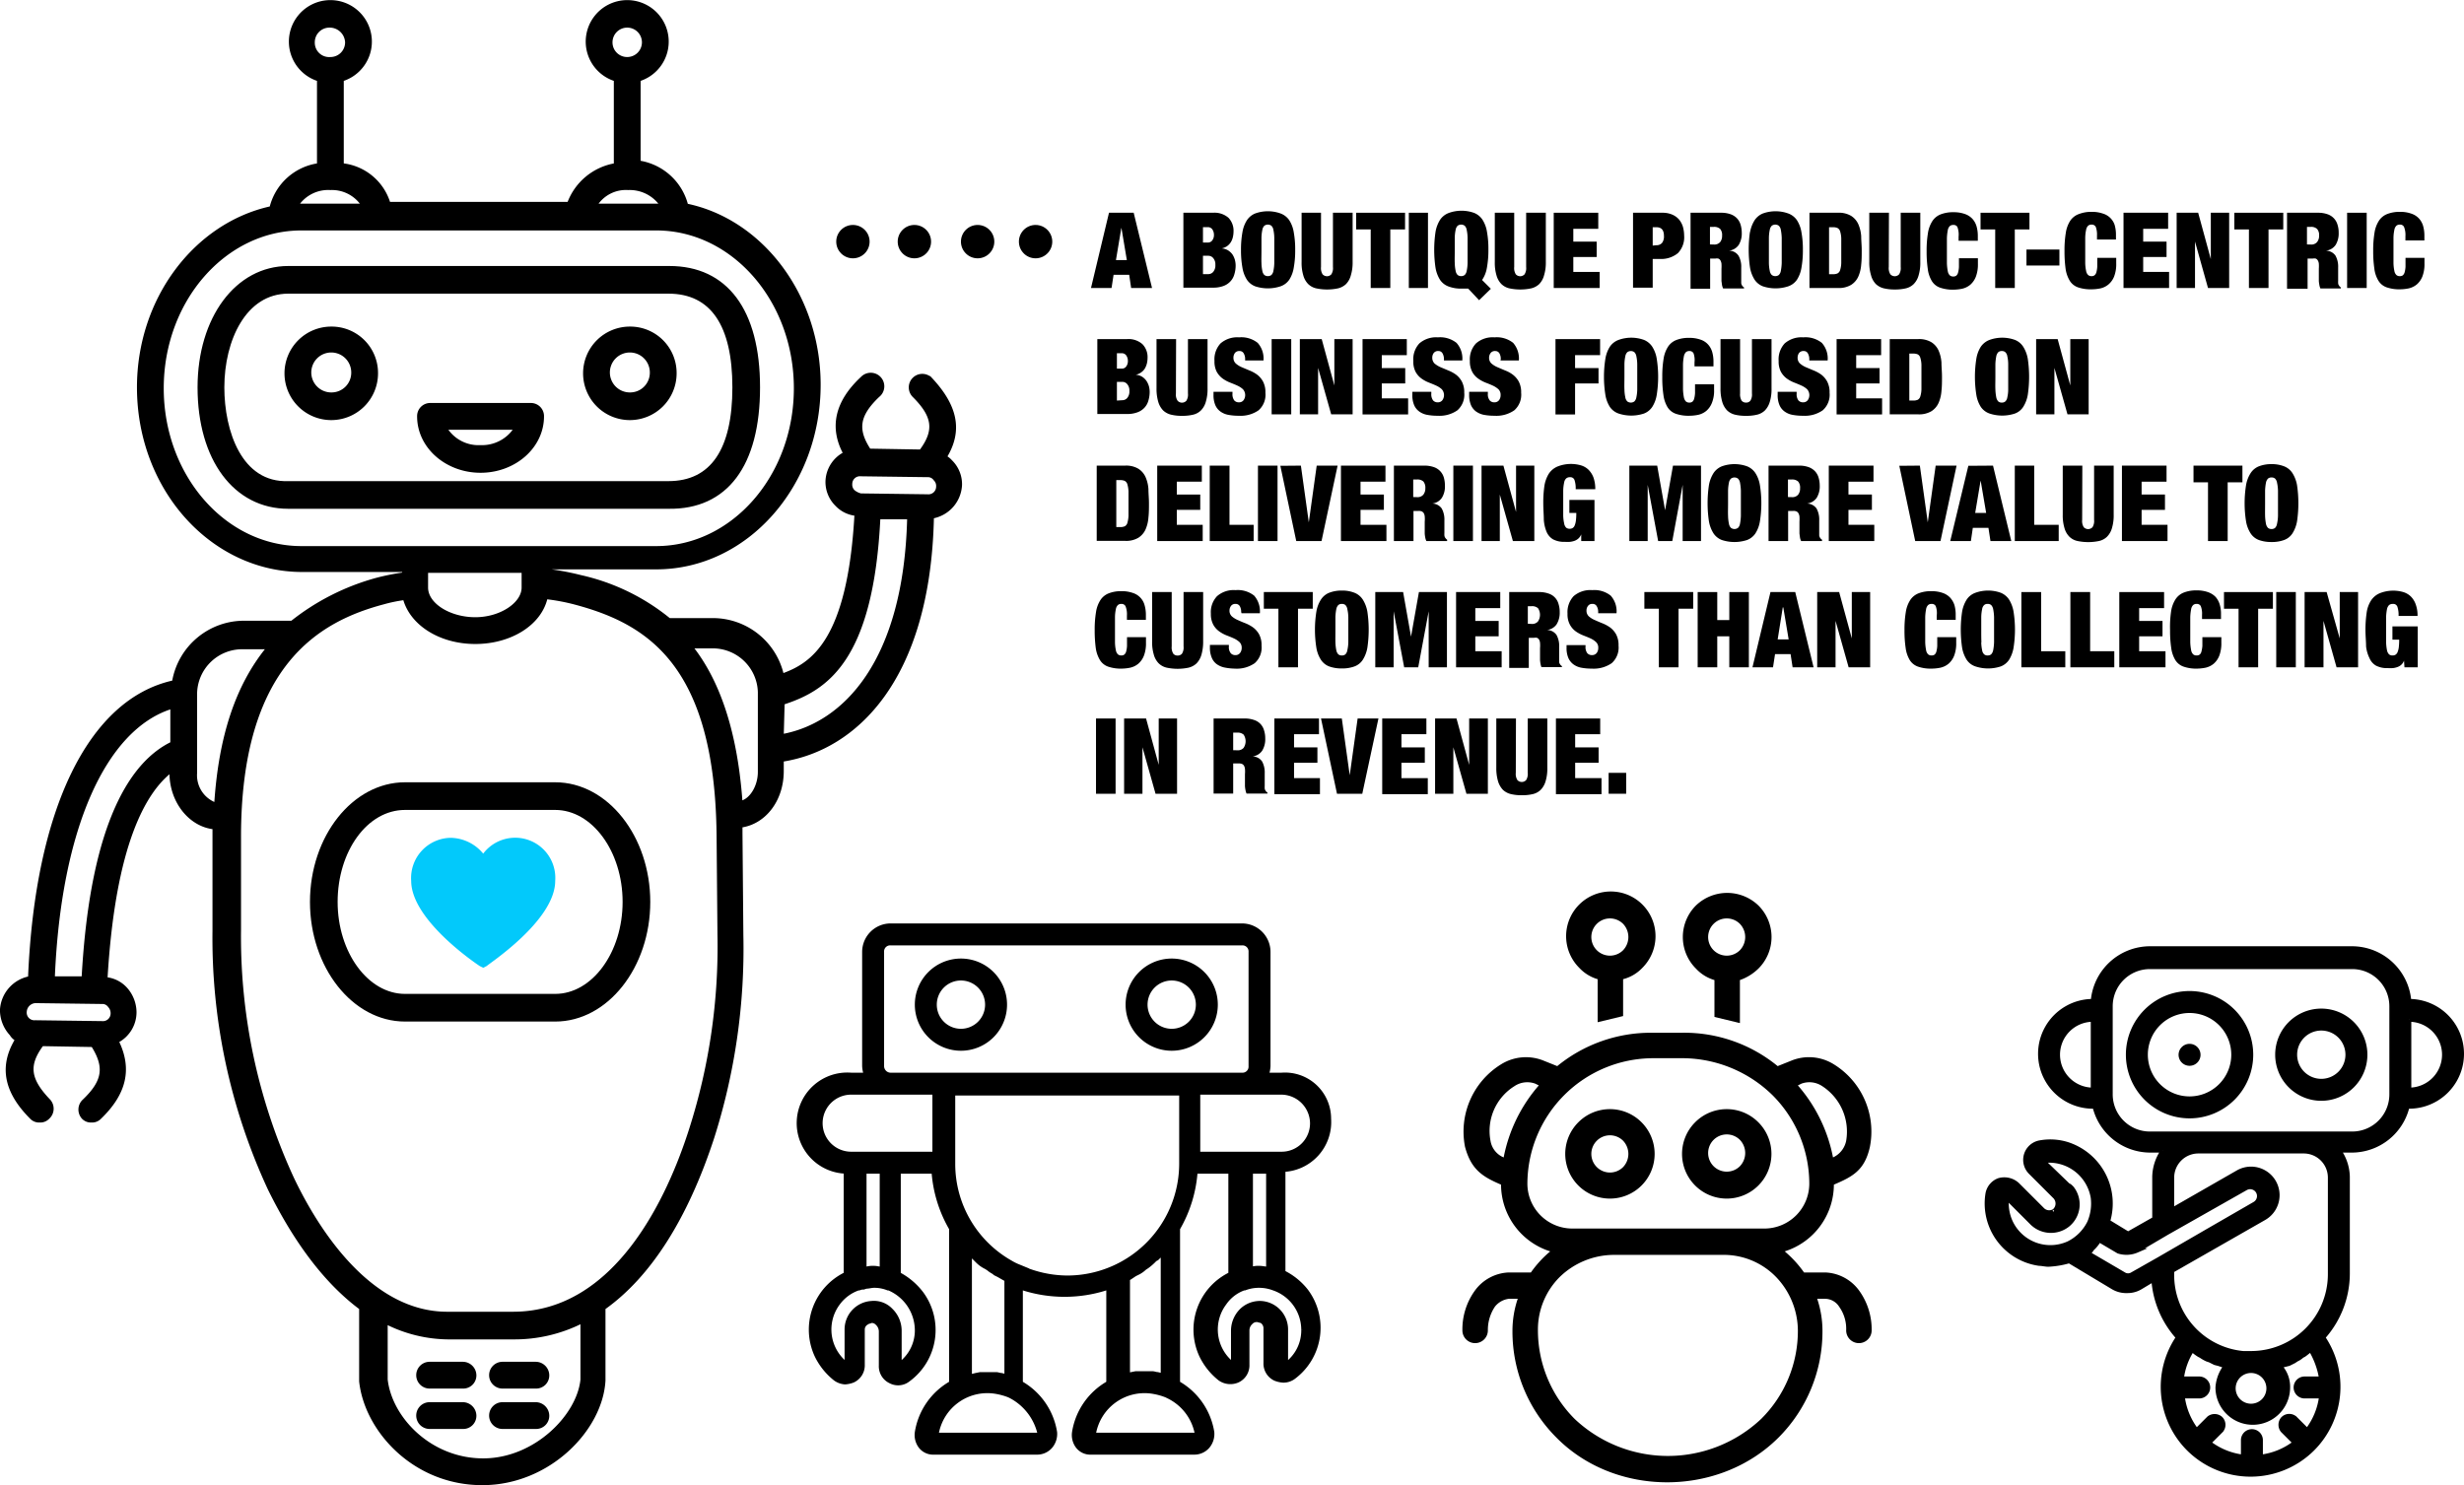 <svg id="ba6d07a0-c73e-40b9-8655-12472f424b30" data-name="Family" xmlns="http://www.w3.org/2000/svg" viewBox="0 0 280.57 169.15"><title>robot-home-page</title><g id="ea4db0cc-bda2-4c53-8ed6-693f9dd98464" data-name="Child"><g id="b2852efc-a44b-4f19-b7b2-4b571e269991" data-name="Bot 33"><path d="M258.9,123.5a7,7,0,1,0-7,7A7,7,0,0,0,258.9,123.5Zm-7,5a5,5,0,1,1,5-5A5,5,0,0,1,251.9,128.5Z" transform="translate(-2.58 -3.38)" style="stroke:#000;stroke-miterlimit:10;stroke-width:0.5px"/><path d="M266.9,128.5a5,5,0,1,0-5-5A5,5,0,0,0,266.9,128.5Zm0-8a3,3,0,1,1-3,3A3,3,0,0,1,266.9,120.5Z" transform="translate(-2.58 -3.38)" style="stroke:#000;stroke-miterlimit:10;stroke-width:0.5px"/><path d="M251.2,122.8a1,1,0,1,0,1.4,0A1,1,0,0,0,251.2,122.8Z" transform="translate(-2.58 -3.38)" style="stroke:#000;stroke-miterlimit:10;stroke-width:0.5px"/><path d="M236.5,141.3a1.09,1.09,0,0,1-1.4-.2l-2.8-2.8a2.21,2.21,0,0,0-2.1-.5,2,2,0,0,0-1.3,1.6,6.92,6.92,0,0,0,5.9,7.9c.3,0,.7.1,1,.1a10,10,0,0,0,2.4-.4l5,3a2.93,2.93,0,0,0,1.6.4,2.82,2.82,0,0,0,1.5-.4l1.5-.9a10.91,10.91,0,0,0,2.8,6.6,10,10,0,0,0,1.2,12.7h0a10,10,0,0,0,14.1,0h0a10,10,0,0,0,1.2-12.7,10.91,10.91,0,0,0,2.8-7.3v-11a5.39,5.39,0,0,0-1-3h1.5a6.52,6.52,0,0,0,6.3-5h.2a6,6,0,0,0,0-12h0a6.53,6.53,0,0,0-6.5-6h-23a6.53,6.53,0,0,0-6.5,6h0a6,6,0,0,0,0,12h.2a6.52,6.52,0,0,0,6.3,5h1.5a5.39,5.39,0,0,0-1,3v4.8l-3,1.7-2.3-1.4a7.09,7.09,0,0,0-4.6-8.8,6.54,6.54,0,0,0-3.1-.2,2,2,0,0,0-1.1,3.4l2.8,2.8a1.12,1.12,0,0,1-.1,1.6C236.6,141.2,236.6,141.3,236.5,141.3Zm26.3,17.5.4-.1.6-.3.3-.2a2.09,2.09,0,0,0,.6-.4l.2-.1c.3-.2.5-.4.8-.6a9.33,9.33,0,0,1,1.2,3.3H265a1,1,0,0,0,0,2h1.9a7.92,7.92,0,0,1-1.6,3.9l-1.4-1.4a1,1,0,0,0-1.4.1,1.05,1.05,0,0,0,0,1.3l1.4,1.4a7.92,7.92,0,0,1-3.9,1.6v-1.9a1,1,0,1,0-2,0v1.9a7.92,7.92,0,0,1-3.9-1.6l1.4-1.4a1,1,0,0,0-.1-1.4,1.05,1.05,0,0,0-1.3,0l-1.4,1.4a7.92,7.92,0,0,1-1.6-3.9H253a1,1,0,0,0,0-2h-2a7.74,7.74,0,0,1,1.2-3.3,5.55,5.55,0,0,0,.8.6l.2.1a4.35,4.35,0,0,0,.7.4l.3.1.6.3.4.1.6.2.2.1a4.44,4.44,0,0,0-.9,2.4,4,4,0,1,0,8,0,3.41,3.41,0,0,0-.9-2.4l.2-.1Zm-1.9,2.7a2,2,0,1,1-2-2A2,2,0,0,1,260.9,161.5Zm20-38a4,4,0,0,1-4,4v-8A4,4,0,0,1,280.9,123.5Zm-44,0a4,4,0,0,1,4-4v8A4,4,0,0,1,236.9,123.5Zm6,4.5V118a4.48,4.48,0,0,1,4.5-4.5h23a4.48,4.48,0,0,1,4.5,4.5v10a4.48,4.48,0,0,1-4.5,4.5h-23A4.48,4.48,0,0,1,242.9,128Zm7,9.5a3,3,0,0,1,3-3h12a3,3,0,0,1,3,3v11a9,9,0,0,1-9,9H258a8.94,8.94,0,0,1-8.1-9v-.4l10.5-6a3,3,0,0,0-3-5.2l-7.5,4.3Zm-4,8.3,3.4-2h0l9-5.1a1,1,0,0,1,1,1.8l-5.2,3-5.7,3.3h0l-3,1.7a.91.91,0,0,1-1,0l-4.1-2.4a1.21,1.21,0,0,0,.5-.5,3.92,3.92,0,0,0,.8-1h0l2.2,1.3A3,3,0,0,0,245.9,145.8Zm-7.8-7.4-2.9-2.8a5.05,5.05,0,0,1,5.7,4.2,5.48,5.48,0,0,1-.4,2.8h0a5.23,5.23,0,0,1-2.4,2.4,5,5,0,0,1-6.6-2.5,5.11,5.11,0,0,1-.4-2.7l2.8,2.8a3.07,3.07,0,0,0,4.1.3,3,3,0,0,0,.5-4.2c-.2-.2-.3-.3-.4-.3Z" transform="translate(-2.58 -3.38)" style="stroke:#000;stroke-miterlimit:10;stroke-width:0.5px"/></g></g><g id="a029d19b-19d3-4e8b-a7be-d4c4cd161765" data-name="Child"><g id="ea3b62ed-fd70-42e2-a5af-dc7607e22488" data-name="Bot 33"><path d="M117,117.8a5,5,0,1,0-5,5A5,5,0,0,0,117,117.8Zm-8,0a3,3,0,1,1,3,3A3,3,0,0,1,109,117.8Z" transform="translate(-2.58 -3.38)" style="stroke:#000;stroke-miterlimit:10;stroke-width:0.5px"/><path d="M136,122.8a5,5,0,1,0-5-5A5,5,0,0,0,136,122.8Zm0-8a3,3,0,1,1-3,3A3,3,0,0,1,136,114.8Z" transform="translate(-2.58 -3.38)" style="stroke:#000;stroke-miterlimit:10;stroke-width:0.5px"/><path d="M148.5,125.8h-1.7a3.55,3.55,0,0,0,.2-1v-13a3,3,0,0,0-3-3H104a3,3,0,0,0-3,3v13a3.55,3.55,0,0,0,.2,1H99.5a5.51,5.51,0,1,0-.6,11v11.7a7,7,0,0,0-3.3,9.3,7.55,7.55,0,0,0,2.1,2.6,2.1,2.1,0,0,0,1.1.4,2.92,2.92,0,0,0,.9-.2,1.89,1.89,0,0,0,1.1-1.8v-4a.89.89,0,0,1,.5-.8c.1-.1.3-.1.5-.2a.91.91,0,0,1,.7.3,1.27,1.27,0,0,1,.4.9v3.9a1.89,1.89,0,0,0,1.1,1.8,1.84,1.84,0,0,0,2-.2,7,7,0,0,0,1.5-9.8,7.84,7.84,0,0,0-2.6-2.2V136.8h4a15,15,0,0,0,2,6.5v17.6a7.85,7.85,0,0,0-3.9,5.6,2.15,2.15,0,0,0,.4,1.6,1.8,1.8,0,0,0,1.5.7h11.8a2,2,0,0,0,1.5-.7,2.2,2.2,0,0,0,.5-1.6,7.85,7.85,0,0,0-3.9-5.6V150a15.56,15.56,0,0,0,10,0v10.9a7.85,7.85,0,0,0-3.9,5.6,2.15,2.15,0,0,0,.4,1.6,1.8,1.8,0,0,0,1.5.7h11.8a2,2,0,0,0,1.5-.7,2.2,2.2,0,0,0,.5-1.6,7.85,7.85,0,0,0-3.9-5.6V143.3a15,15,0,0,0,2-6.5h4v11.7a7,7,0,0,0-3.3,9.3,7.55,7.55,0,0,0,2.1,2.6,2.06,2.06,0,0,0,2,.2,1.89,1.89,0,0,0,1.1-1.8v-3.9a1.22,1.22,0,0,1,.4-.9.91.91,0,0,1,.7-.3c.2,0,.3.1.5.1a1,1,0,0,1,.5.8v4a1.89,1.89,0,0,0,1.1,1.8,2.92,2.92,0,0,0,.9.2,1.92,1.92,0,0,0,1.2-.4,7,7,0,0,0,1.4-9.8,7.55,7.55,0,0,0-2.6-2.1V136.6a5.43,5.43,0,0,0,5.2-5.8A5,5,0,0,0,148.5,125.8Zm-45.5-1v-13a.94.94,0,0,1,1-1h40a.94.94,0,0,1,1,1v13a.94.94,0,0,1-1,1H104A1,1,0,0,1,103,124.8Zm4,30a4.79,4.79,0,0,1-2,4v-3.9a3.26,3.26,0,0,0-1-2.3,2.65,2.65,0,0,0-2.2-.8,3,3,0,0,0-2.8,3v4a5,5,0,0,1-1-7,4.81,4.81,0,0,1,2.3-1.7h.1a1.09,1.09,0,0,1,.5-.1l.3-.1c.3,0,.6-.1.9-.1a4.15,4.15,0,0,1,1.6.3h.1A5.22,5.22,0,0,1,107,154.8Zm-4-6.9c-.3,0-.6-.1-.9-.1h0a2.77,2.77,0,0,0-.9.1H101V136.8h2Zm-3.5-13.1a3.5,3.5,0,0,1,0-7H109v7Zm15.4,12.9.3.2c.2.2.5.3.7.5l.4.2.7.4.2.1v11H117l-.4-.1c-.2,0-.4-.1-.6-.1h-1.8l-.5.1-.4.1H113v-14l.1.1.7.7.1.1A3.59,3.59,0,0,0,114.9,147.7Zm6.1,19.1H109.2a5.87,5.87,0,0,1,6.9-4.9,7.37,7.37,0,0,1,1.4.4l.2.1A6.46,6.46,0,0,1,121,166.8Zm-2.5-19.2a5.94,5.94,0,0,1-.8-.4,12.91,12.91,0,0,1-6.6-11.3v-8h26v8a13,13,0,0,1-13,13,13.16,13.16,0,0,1-5.6-1.3ZM135,146v14h-.2l-.4-.1c-.2,0-.4-.1-.6-.1h-1.9l-.5.1-.4.1h0V149l.2-.1.6-.4.4-.2a3,3,0,0,0,.7-.5l.3-.2a6.47,6.47,0,0,0,.9-.8l.2-.1.7-.7Zm3.9,20.8H127.1a5.87,5.87,0,0,1,6.9-4.9,7.37,7.37,0,0,1,1.4.4l.2.1A5.94,5.94,0,0,1,138.9,166.8Zm8.1-18.9c-.3,0-.7-.1-1-.1h0a2.77,2.77,0,0,0-.9.1H145V136.8h2Zm4,6.9a4.79,4.79,0,0,1-2,4v-4a3,3,0,0,0-2.8-3,3,3,0,0,0-2.2.8,3.26,3.26,0,0,0-1,2.3v3.9a5,5,0,0,1-1-7,4.56,4.56,0,0,1,2.2-1.7h.1a4.53,4.53,0,0,1,1.6-.3,4.67,4.67,0,0,1,1.7.3h0A5,5,0,0,1,151,154.8Zm-2.5-20H139v-7h9.5a3.54,3.54,0,0,1,3.5,3.5A3.48,3.48,0,0,1,148.5,134.8Z" transform="translate(-2.58 -3.38)" style="stroke:#000;stroke-miterlimit:10;stroke-width:0.5px"/></g></g><g id="b3bf7ea1-b932-45ef-ae95-f1ecde9e6c81" data-name="Child"><g id="a191fb06-a762-4d66-86c6-85fec4817d0a" data-name="Слой_1"><path d="M202.8,106.5a5.07,5.07,0,0,1,0,7.2,5.71,5.71,0,0,1-2.1,1.3v4.9l-2.9-.7V115a4.65,4.65,0,0,1-2.1-1.3,5.07,5.07,0,0,1,0-7.2A5.13,5.13,0,0,1,202.8,106.5Zm8.5,28.7a2.65,2.65,0,0,0,1.5-1.9,6.17,6.17,0,0,0-2.7-6.2,2.63,2.63,0,0,0-2.4-.3l-.4.2a17.54,17.54,0,0,1,4,8.2ZM205,124.8l1.5-.6a5.33,5.33,0,0,1,4.9.4,9,9,0,0,1,4.1,9.4c-.6,2.7-2,3.4-4.1,4.3a8,8,0,0,1-5.6,7.6,12.56,12.56,0,0,1,2.2,2.4h2.4a5,5,0,0,1,3.9,2.1,7.53,7.53,0,0,1,1.4,4.5,1.45,1.45,0,0,1-2.9,0,4.34,4.34,0,0,0-.8-2.7,1.92,1.92,0,0,0-1.6-.9h-.9a11.48,11.48,0,0,1,.6,3.7,17.08,17.08,0,0,1-5,12.1c-6.8,6.8-18.6,6.8-25.3,0a17.08,17.08,0,0,1-5-12.1,11.48,11.48,0,0,1,.6-3.7h-1a2.4,2.4,0,0,0-1.6.9,4.78,4.78,0,0,0-.8,2.7,1.45,1.45,0,0,1-2.9,0,7.53,7.53,0,0,1,1.4-4.5,5,5,0,0,1,3.9-2.1h2.5a12.56,12.56,0,0,1,2.2-2.4,8,8,0,0,1-5.6-7.6c-2.1-.9-3.4-1.7-4.1-4.3a9,9,0,0,1,4.1-9.4,5.35,5.35,0,0,1,4.9-.4l1.5.6a16.83,16.83,0,0,1,10.7-3.8h3.5a16.78,16.78,0,0,1,10.9,3.8ZM177.8,127l-.4-.2a2.63,2.63,0,0,0-2.4.3,6,6,0,0,0-2.7,6.2,2.47,2.47,0,0,0,1.5,1.9,17.54,17.54,0,0,1,4-8.2Zm16.5-3.1h-3.5a14.34,14.34,0,0,0-14.3,14.3,5.12,5.12,0,0,0,5.1,5.1h21.9a5.12,5.12,0,0,0,5.1-5.1,14.29,14.29,0,0,0-4.2-10.1,14.73,14.73,0,0,0-10.1-4.2Zm8.5,7.3a5.09,5.09,0,1,1-7.2,0,5.07,5.07,0,0,1,7.2,0Zm-2.1,2a2.12,2.12,0,1,0,0,3A2.17,2.17,0,0,0,200.7,133.2Zm-11.2-2a5.09,5.09,0,1,1-7.2,0A5.07,5.07,0,0,1,189.5,131.2Zm-2.1,2.1a2.12,2.12,0,1,0,0,3A2.18,2.18,0,0,0,187.4,133.3Zm11.3,13H186.3a8.88,8.88,0,0,0-6.1,2.5,8.45,8.45,0,0,0-2.5,6.1,14.29,14.29,0,0,0,4.2,10.1,15.48,15.48,0,0,0,21.2,0,14.12,14.12,0,0,0,4.2-10.1,8.88,8.88,0,0,0-2.5-6.1,8.29,8.29,0,0,0-6.1-2.5Zm-11.3-31.4v4.2l-2.9.7v-4.9a4.65,4.65,0,0,1-2.1-1.3,5.09,5.09,0,1,1,7.2,0A4.6,4.6,0,0,1,187.4,114.9Zm0-6.3a2.12,2.12,0,1,0,0,3A2.18,2.18,0,0,0,187.4,108.6Zm13.3,0a2.12,2.12,0,1,0,0,3A2.17,2.17,0,0,0,200.7,108.6Z" transform="translate(-2.58 -3.38)"/></g></g><g id="f018268d-eee5-4824-98a1-03b807ebbb63" data-name="Parent"><g id="af71127e-1b3e-4fa7-aeaf-d0e93d1d1827" data-name="Слой 1"><path d="M55.3,163.2H51.5a1.4,1.4,0,1,0,0,2.8h3.8a1.37,1.37,0,0,0,1.4-1.4A1.43,1.43,0,0,0,55.3,163.2Z" transform="translate(-2.58 -3.38)" style="stroke:#000;stroke-miterlimit:10;stroke-width:0.25px"/><path d="M63.6,163.2H59.8a1.4,1.4,0,1,0,0,2.8h3.8a1.37,1.37,0,0,0,1.4-1.4A1.43,1.43,0,0,0,63.6,163.2Z" transform="translate(-2.58 -3.38)" style="stroke:#000;stroke-miterlimit:10;stroke-width:0.25px"/><path d="M55.3,158.6H51.5a1.4,1.4,0,1,0,0,2.8h3.8a1.37,1.37,0,0,0,1.4-1.4A1.43,1.43,0,0,0,55.3,158.6Z" transform="translate(-2.58 -3.38)" style="stroke:#000;stroke-miterlimit:10;stroke-width:0.25px"/><path d="M63.6,158.6H59.8a1.4,1.4,0,1,0,0,2.8h3.8A1.37,1.37,0,0,0,65,160,1.43,1.43,0,0,0,63.6,158.6Z" transform="translate(-2.58 -3.38)" style="stroke:#000;stroke-miterlimit:10;stroke-width:0.25px"/><path d="M4.4,121.8c-1.8,3-1.3,5.9,1.7,8.9a1.28,1.28,0,0,0,1,.4,1.28,1.28,0,0,0,1-.4,1.42,1.42,0,0,0,.1-2c-2.3-2.4-2.5-4-.8-6.3l5.7.1c1.5,2.4,1.3,4-1,6.2a1.42,1.42,0,0,0-.1,2,1.28,1.28,0,0,0,1,.4,1.28,1.28,0,0,0,1-.4c2.9-2.8,3.5-5.6,2-8.7a3.79,3.79,0,0,0,2-3.3,4.11,4.11,0,0,0-1.1-2.8,3.58,3.58,0,0,0-2.2-1.1c.9-15.3,4.4-21.2,7.3-23.5v.1c0,3.3,2.2,6,4.9,6.3v11.7a67.87,67.87,0,0,0,6.3,29.4c3,6.1,6.5,10.7,10.4,13.6v8.3c.6,5.6,6.1,11.7,13.9,11.7,7.6,0,13.6-6.2,13.9-11.8v-8.2c5.2-3.7,9.4-10.3,12.4-19.5a71.11,71.11,0,0,0,3.3-23L87,98.3v-.8c2.7-.4,4.7-3,4.7-6.3V90c8.3-1.3,16.7-9.2,17.1-27.7a3.94,3.94,0,0,0,3.2-3.7,3.69,3.69,0,0,0-1.1-2.7,2.65,2.65,0,0,0-.6-.5c1.8-3,1.2-5.8-1.7-8.9a1.41,1.41,0,0,0-2,2c2.3,2.3,2.5,3.9.8,6.2l-5.8-.1c-1.5-2.3-1.3-3.9,1-6.1a1.42,1.42,0,1,0-1.9-2.1c-2.9,2.7-3.6,5.6-2,8.6a3.75,3.75,0,0,0-2,3.2,3.69,3.69,0,0,0,1.1,2.7A3.58,3.58,0,0,0,100,62c-.8,14.4-5,17-8.3,18.2a8.17,8.17,0,0,0-8-6.3H78.8A24.35,24.35,0,0,0,68.7,69a30.62,30.62,0,0,0-3.7-.7v-.2H77.3c10.3,0,18.6-9.4,18.6-20.9,0-10.1-6.5-18.7-15.1-20.5a6.68,6.68,0,0,0-5.4-4.9V12.5a4.6,4.6,0,1,0-2.8,0v9.6a6.92,6.92,0,0,0-5.3,4.4H46.9a6.28,6.28,0,0,0-5.3-4.4V12.5a4.6,4.6,0,1,0-2.8,0v9.6A6.54,6.54,0,0,0,33.4,27c-8.6,1.9-15.1,10.4-15.1,20.5,0,11.6,8.4,20.9,18.7,20.9H48.5v.3a26.53,26.53,0,0,0-3,.6,26.89,26.89,0,0,0-9.7,4.9H30.4A8.19,8.19,0,0,0,22.3,81C12.8,83.1,6.7,95.5,5.9,114.7a4,4,0,0,0-3.2,3.7,4.11,4.11,0,0,0,1.1,2.8A1.7,1.7,0,0,0,4.4,121.8ZM99.8,59.3a1,1,0,0,1-.3-.8,1,1,0,0,1,1.1-1h0l7.6.1a.91.91,0,0,1,.8.4,1,1,0,0,1,.3.8,1,1,0,0,1-1.1,1h0l-7.6-.1A2,2,0,0,1,99.8,59.3Zm-8,24.2c4.9-1.6,10.1-4.9,10.9-21.1H106c-.4,16.3-7.3,23.4-14.3,24.7l.1-3.6ZM57.6,169.6c-6,0-10.5-4.7-11-9.1v-6.4a16,16,0,0,0,7,1.7h7.5a17.08,17.08,0,0,0,7.7-1.8v6.5C68.4,164.6,63.5,169.6,57.6,169.6Zm26-92.5A5.26,5.26,0,0,1,89,82.2v9.1c0,1.6-.9,3.1-2,3.4-.6-8.3-2.7-13.9-5.6-17.6ZM72.2,8.2A1.8,1.8,0,1,1,74,10,1.79,1.79,0,0,1,72.2,8.2Zm1.9,16.7a4.33,4.33,0,0,1,3.7,1.8H70.5A4,4,0,0,1,74.1,24.9ZM38.3,8.2a1.79,1.79,0,0,1,1.8-1.8A1.88,1.88,0,0,1,42,8.2,1.79,1.79,0,0,1,40.2,10,1.76,1.76,0,0,1,38.3,8.2Zm1.9,16.7a4.14,4.14,0,0,1,3.6,1.8H36.5A4.2,4.2,0,0,1,40.2,24.9ZM36.9,65.7c-8.7,0-15.8-8.1-15.8-18.1s7.1-18.1,15.8-18.1H77.3c8.7,0,15.8,8.1,15.8,18.1S86,65.7,77.3,65.7Zm25.2,2.8v1.8c0,1.8-2.5,3.5-5.4,3.5s-5.5-1.6-5.5-3.5V68.5ZM46.2,72.1a17,17,0,0,1,2.4-.5c.8,2.9,4.1,5,8.1,5s7.4-2.1,8.1-5.1a22.94,22.94,0,0,1,3.2.6c8.3,2.2,16.1,6.9,16.3,26.4l.1,11.3a68.3,68.3,0,0,1-3.2,22.1c-2.5,7.9-8.5,21-20.2,21H53.5c-8.9,0-14.9-9.7-17.6-15.4a65.58,65.58,0,0,1-6-28.2V99C29.8,78.9,39.1,74,46.2,72.1ZM24.9,82.3a5.26,5.26,0,0,1,5.4-5.1H33c-3.5,4.3-5.4,10.1-5.9,17.7a3.45,3.45,0,0,1-2.2-3.5ZM22.1,84v4C17.8,90.1,13,96.6,12,114.7H8.7C9.4,97.8,14.5,86.4,22.1,84ZM6.6,117.5h0l7.6.1a.91.91,0,0,1,.8.4,1.14,1.14,0,0,1,.3.8,1,1,0,0,1-1.1,1h0l-7.6-.1a1,1,0,0,1-1.1-1.1A1.18,1.18,0,0,1,6.6,117.5Z" transform="translate(-2.58 -3.38)" style="stroke:#000;stroke-miterlimit:10;stroke-width:0.25px"/><path d="M48.7,119.6H65.8c5.9,0,10.7-6.1,10.7-13.5S71.7,92.6,65.8,92.6H48.7c-5.9,0-10.7,6.1-10.7,13.5S42.8,119.6,48.7,119.6Zm0-24.1H65.8c4.3,0,7.8,4.8,7.8,10.6s-3.5,10.6-7.8,10.6H48.7c-4.3,0-7.8-4.8-7.8-10.6S44.3,95.5,48.7,95.5Z" transform="translate(-2.58 -3.38)" style="stroke:#000;stroke-miterlimit:10;stroke-width:0.25px"/><path d="M40.3,40.7a5.2,5.2,0,1,0,5.2,5.2A5.16,5.16,0,0,0,40.3,40.7Zm0,7.5a2.4,2.4,0,1,1,2.4-2.4A2.37,2.37,0,0,1,40.3,48.2Z" transform="translate(-2.58 -3.38)" style="stroke:#000;stroke-miterlimit:10;stroke-width:0.25px"/><path d="M74.3,40.7a5.2,5.2,0,1,0,5.2,5.2A5.16,5.16,0,0,0,74.3,40.7Zm0,7.5a2.4,2.4,0,1,1,2.4-2.4A2.37,2.37,0,0,1,74.3,48.2Z" transform="translate(-2.58 -3.38)" style="stroke:#000;stroke-miterlimit:10;stroke-width:0.25px"/><path d="M63,49.4H51.6a1.37,1.37,0,0,0-1.4,1.4c0,3.5,3.2,6.3,7.1,6.3s7.1-2.8,7.1-6.3A1.37,1.37,0,0,0,63,49.4Zm-5.7,4.8a4.35,4.35,0,0,1-3.9-2h7.8A4.47,4.47,0,0,1,57.3,54.2Z" transform="translate(-2.58 -3.38)" style="stroke:#000;stroke-miterlimit:10;stroke-width:0.25px"/><path d="M89,47.5c0-8.8-3.7-13.7-10.2-13.7H35.4c-5.9,0-10.2,5.8-10.2,13.7,0,8.2,4.1,13.7,10.2,13.7H78.7C85.3,61.3,89,56.4,89,47.5Zm-61,0c0-5.4,2.5-10.8,7.4-10.8H78.7c4.9,0,7.4,3.7,7.4,10.8s-2.5,10.8-7.4,10.8H35.4C30,58.5,28,52.5,28,47.5Z" transform="translate(-2.58 -3.38)" style="stroke:#000;stroke-miterlimit:10;stroke-width:0.25px"/></g></g><g id="ba9b5339-4dde-44d6-954f-ef9df130254f" data-name="Heart"><path d="M57.6,113.6l-.4-.2c-.3-.2-7.8-5.2-7.8-9.7a4.58,4.58,0,0,1,4.5-4.9,4.9,4.9,0,0,1,3.7,1.8,4.57,4.57,0,0,1,8.2,3.1c0,4.5-7.5,9.4-7.8,9.7Z" transform="translate(-2.58 -3.38)" style="fill:#02c9fb"/></g><g id="e6d87747-5266-42b1-afc0-4a961cbc3b5e" data-name="Phrase"><g id="aa1767b7-b5c2-4c54-b701-d55afa0c5244" data-name="Text"><rect x="124.32" y="23.32" width="152.2" height="78.1" style="fill:none"/><g style="isolation:isolate"><path d="M131.67,27.61l2.09,8.57h-2.38l-.22-1.5h-1.78l-.23,1.5h-2.34l2.05-8.57Zm-1.41,1.75L129.65,33h1.24l-.61-3.64Z" transform="translate(-2.58 -3.38)"/><path d="M140.7,27.61a2.42,2.42,0,0,1,1.77.58,2.14,2.14,0,0,1,.57,1.56,2.82,2.82,0,0,1-.08.65,1.87,1.87,0,0,1-.24.58,1.68,1.68,0,0,1-.41.43,1.66,1.66,0,0,1-.62.26v0a1.61,1.61,0,0,1,.72.22,1.84,1.84,0,0,1,.5.46,2.25,2.25,0,0,1,.28.61,2.52,2.52,0,0,1,.09.67,3.4,3.4,0,0,1-.15,1,1.92,1.92,0,0,1-.45.8,2,2,0,0,1-.79.52,3.27,3.27,0,0,1-1.19.19h-3.37V27.61ZM140.1,31a.59.59,0,0,0,.53-.26,1,1,0,0,0,.18-.6,1.11,1.11,0,0,0-.18-.63.61.61,0,0,0-.53-.26h-.54V31Zm.08,3.6a.74.74,0,0,0,.55-.26,1.14,1.14,0,0,0,.24-.8,1.08,1.08,0,0,0-.24-.76.71.71,0,0,0-.55-.27h-.62v2.09Z" transform="translate(-2.58 -3.38)"/><path d="M144.05,29.85a3.62,3.62,0,0,1,.51-1.38,2.06,2.06,0,0,1,.95-.78,4.27,4.27,0,0,1,2.88,0,2.06,2.06,0,0,1,1,.78,3.62,3.62,0,0,1,.51,1.38,10.89,10.89,0,0,1,.16,2,10.93,10.93,0,0,1-.16,2,3.62,3.62,0,0,1-.51,1.38,2,2,0,0,1-1,.76,4.62,4.62,0,0,1-2.88,0,2,2,0,0,1-.95-.76,3.62,3.62,0,0,1-.51-1.38,10.93,10.93,0,0,1-.16-2A10.89,10.89,0,0,1,144.05,29.85Zm2.17,3.48a4.69,4.69,0,0,0,.1.9.86.86,0,0,0,.23.47.68.68,0,0,0,.8,0,.86.86,0,0,0,.23-.47,4.69,4.69,0,0,0,.1-.9q0-.57,0-1.44c0-.57,0-1.05,0-1.43a4.69,4.69,0,0,0-.1-.9.86.86,0,0,0-.23-.47.68.68,0,0,0-.8,0,.86.86,0,0,0-.23.47,4.69,4.69,0,0,0-.1.9c0,.38,0,.86,0,1.43S146.2,33,146.22,33.33Z" transform="translate(-2.58 -3.38)"/><path d="M153,33.79a1.33,1.33,0,0,0,.18.83.68.68,0,0,0,1,0,1.33,1.33,0,0,0,.18-.83V27.61h2.24v5.62a4.91,4.91,0,0,1-.2,1.5,2.25,2.25,0,0,1-.55,1,2,2,0,0,1-.91.49,6,6,0,0,1-2.49,0,1.92,1.92,0,0,1-.91-.49,2.26,2.26,0,0,1-.56-1,4.93,4.93,0,0,1-.19-1.5V27.61H153Z" transform="translate(-2.58 -3.38)"/><path d="M157,29.51v-1.9h5.57v1.9h-1.68v6.67h-2.23V29.51Z" transform="translate(-2.58 -3.38)"/><path d="M165.18,27.61v8.57H163V27.61Z" transform="translate(-2.58 -3.38)"/><path d="M169.76,36.25l-.28,0-.3,0H169a4,4,0,0,1-1.44-.23,2,2,0,0,1-1-.76,3.79,3.79,0,0,1-.52-1.38,14,14,0,0,1,0-4.09,3.79,3.79,0,0,1,.52-1.38,2.06,2.06,0,0,1,1-.78,4.27,4.27,0,0,1,2.88,0,2.06,2.06,0,0,1,.95.78,3.62,3.62,0,0,1,.51,1.38,10.89,10.89,0,0,1,.16,2,11.15,11.15,0,0,1-.17,2.09,3.46,3.46,0,0,1-.55,1.39l1,1L171,37.57Zm-1.53-2.92a4.69,4.69,0,0,0,.1.9.86.86,0,0,0,.23.47.68.68,0,0,0,.8,0,.86.86,0,0,0,.23-.47,4.69,4.69,0,0,0,.1-.9c0-.38,0-.86,0-1.44s0-1.05,0-1.43a4.69,4.69,0,0,0-.1-.9.86.86,0,0,0-.23-.47.68.68,0,0,0-.8,0,.86.86,0,0,0-.23.47,4.69,4.69,0,0,0-.1.9c0,.38,0,.86,0,1.43S168.21,33,168.23,33.33Z" transform="translate(-2.58 -3.38)"/><path d="M175,33.79a1.33,1.33,0,0,0,.18.83.68.68,0,0,0,1,0,1.33,1.33,0,0,0,.18-.83V27.61h2.24v5.62a4.91,4.91,0,0,1-.2,1.5,2.25,2.25,0,0,1-.55,1,2,2,0,0,1-.91.49,6,6,0,0,1-2.49,0,1.92,1.92,0,0,1-.91-.49,2.26,2.26,0,0,1-.56-1,4.93,4.93,0,0,1-.19-1.5V27.61H175Z" transform="translate(-2.58 -3.38)"/><path d="M184.57,27.61v1.83h-2.84V30.9h2.66v1.75h-2.66v1.7h3v1.83H179.5V27.61Z" transform="translate(-2.58 -3.38)"/><path d="M191.88,27.61a2.75,2.75,0,0,1,1.11.21,2.17,2.17,0,0,1,.77.55,2.43,2.43,0,0,1,.45.84,3.84,3.84,0,0,1,.14,1,2.6,2.6,0,0,1-.71,2,3,3,0,0,1-2.1.66h-.77v3.27h-2.24V27.61Zm-.69,3.7a.82.82,0,0,0,.64-.26,1.2,1.2,0,0,0,.22-.79c0-.69-.29-1-.86-1h-.42v2.09Z" transform="translate(-2.58 -3.38)"/><path d="M198.55,27.61a3.16,3.16,0,0,1,1.09.17,1.88,1.88,0,0,1,.73.47,1.82,1.82,0,0,1,.41.73,3.28,3.28,0,0,1,.13.91,2.49,2.49,0,0,1-.35,1.39,1.56,1.56,0,0,1-1.12.65v0a1.31,1.31,0,0,1,1.1.57,2.5,2.5,0,0,1,.31,1.35V35c0,.12,0,.24,0,.35l0,.29a1,1,0,0,0,.06.2l.1.14a.36.36,0,0,0,.16.13v.12h-2.38a1.45,1.45,0,0,1-.13-.4l-.06-.45c0-.16,0-.3,0-.44s0-.26,0-.34V34a5,5,0,0,0,0-.6,1.05,1.05,0,0,0-.13-.38.48.48,0,0,0-.23-.19.84.84,0,0,0-.34,0h-.59v3.43h-2.23V27.61Zm-.81,3.62a.86.86,0,0,0,.71-.28,1.12,1.12,0,0,0,.22-.73,1.07,1.07,0,0,0-.22-.77,1,1,0,0,0-.72-.23h-.44v2Z" transform="translate(-2.58 -3.38)"/><path d="M201.85,29.85a3.79,3.79,0,0,1,.52-1.38,2.06,2.06,0,0,1,.95-.78,4.27,4.27,0,0,1,2.88,0,2.06,2.06,0,0,1,1,.78,3.62,3.62,0,0,1,.51,1.38,10.89,10.89,0,0,1,.16,2,10.93,10.93,0,0,1-.16,2,3.62,3.62,0,0,1-.51,1.38,2,2,0,0,1-1,.76,4.62,4.62,0,0,1-2.88,0,2,2,0,0,1-.95-.76,3.79,3.79,0,0,1-.52-1.38,14,14,0,0,1,0-4.09ZM204,33.33a4.69,4.69,0,0,0,.1.9.86.86,0,0,0,.23.47.68.68,0,0,0,.8,0,.86.86,0,0,0,.23-.47,5.67,5.67,0,0,0,.1-.9c0-.38,0-.86,0-1.44s0-1.05,0-1.43a5.67,5.67,0,0,0-.1-.9.86.86,0,0,0-.23-.47.68.68,0,0,0-.8,0,.86.86,0,0,0-.23.47,4.69,4.69,0,0,0-.1.9c0,.38,0,.86,0,1.43S204,33,204,33.33Z" transform="translate(-2.58 -3.38)"/><path d="M211.86,27.61a2.7,2.7,0,0,1,1.51.36,2.18,2.18,0,0,1,.81.94,4.11,4.11,0,0,1,.33,1.37c0,.52.06,1,.06,1.61s0,1.1-.06,1.62a4.11,4.11,0,0,1-.33,1.37,2.18,2.18,0,0,1-.81.94,2.7,2.7,0,0,1-1.51.36h-3.24V27.61Zm-.56,7a1.2,1.2,0,0,0,.51-.09.63.63,0,0,0,.3-.38,3,3,0,0,0,.13-.81c0-.36,0-.82,0-1.4s0-1,0-1.39a3,3,0,0,0-.13-.81.63.63,0,0,0-.3-.38,1.2,1.2,0,0,0-.51-.09h-.45v5.35Z" transform="translate(-2.58 -3.38)"/><path d="M217.65,33.79a1.33,1.33,0,0,0,.18.83.68.68,0,0,0,1,0,1.33,1.33,0,0,0,.18-.83V27.61h2.23v5.62a4.93,4.93,0,0,1-.19,1.5,2.26,2.26,0,0,1-.56,1,1.89,1.89,0,0,1-.9.49,5.22,5.22,0,0,1-1.25.13,5.13,5.13,0,0,1-1.24-.13,2,2,0,0,1-.92-.49,2.25,2.25,0,0,1-.55-1,4.91,4.91,0,0,1-.2-1.5V27.61h2.24Z" transform="translate(-2.58 -3.38)"/><path d="M225.46,29.22A.49.49,0,0,0,225,29a.57.57,0,0,0-.4.13.86.86,0,0,0-.23.47,5.67,5.67,0,0,0-.1.9c0,.38,0,.86,0,1.43s0,1.06,0,1.44a5.67,5.67,0,0,0,.1.9.86.86,0,0,0,.23.47.57.57,0,0,0,.4.13.53.53,0,0,0,.34-.1.66.66,0,0,0,.2-.34,3,3,0,0,0,.1-.64q0-.41,0-1h2.16v.64a3.92,3.92,0,0,1-.24,1.48,2.34,2.34,0,0,1-.63.9,2.22,2.22,0,0,1-.91.45,5.19,5.19,0,0,1-1,.11,4.4,4.4,0,0,1-1.53-.23,1.78,1.78,0,0,1-.94-.76,3.45,3.45,0,0,1-.46-1.38,13.32,13.32,0,0,1-.13-2,12.2,12.2,0,0,1,.15-2.07,3.49,3.49,0,0,1,.51-1.38,2,2,0,0,1,.95-.76,3.86,3.86,0,0,1,1.45-.24,3.76,3.76,0,0,1,1.29.2,2.11,2.11,0,0,1,.85.54,2.16,2.16,0,0,1,.48.85,4,4,0,0,1,.15,1.13v.53H225.6v-.47A2.48,2.48,0,0,0,225.46,29.22Z" transform="translate(-2.58 -3.38)"/><path d="M228.1,29.51v-1.9h5.57v1.9H232v6.67h-2.23V29.51Z" transform="translate(-2.58 -3.38)"/><path d="M237.08,31.8v1.82h-3.75V31.8Z" transform="translate(-2.58 -3.38)"/><path d="M241.22,29.22a.5.5,0,0,0-.47-.26.57.57,0,0,0-.4.13.86.86,0,0,0-.23.47,4.69,4.69,0,0,0-.1.9c0,.38,0,.86,0,1.43s0,1.06,0,1.44a4.69,4.69,0,0,0,.1.9.86.86,0,0,0,.23.47.57.57,0,0,0,.4.13.5.5,0,0,0,.33-.1.66.66,0,0,0,.21-.34,3,3,0,0,0,.1-.64q0-.41,0-1h2.16v.64a3.92,3.92,0,0,1-.24,1.48,2.26,2.26,0,0,1-.64.9,2.13,2.13,0,0,1-.9.45,5.19,5.19,0,0,1-1.05.11,4.42,4.42,0,0,1-1.54-.23,1.79,1.79,0,0,1-.93-.76,3.61,3.61,0,0,1-.47-1.38,14.88,14.88,0,0,1-.12-2,12.2,12.2,0,0,1,.15-2.07,3.49,3.49,0,0,1,.51-1.38,2,2,0,0,1,1-.76,3.82,3.82,0,0,1,1.45-.24,3.7,3.7,0,0,1,1.28.2A2,2,0,0,1,243.37,29a4,4,0,0,1,.15,1.13v.53h-2.16v-.47A2.48,2.48,0,0,0,241.22,29.22Z" transform="translate(-2.58 -3.38)"/><path d="M249.46,27.61v1.83h-2.84V30.9h2.66v1.75h-2.66v1.7h2.95v1.83h-5.19V27.61Z" transform="translate(-2.58 -3.38)"/><path d="M252.88,27.61l1.44,5.28h0V27.61h2.09v8.57H254l-1.48-5.29h0v5.29h-2.09V27.61Z" transform="translate(-2.58 -3.38)"/><path d="M257,29.51v-1.9h5.57v1.9h-1.68v6.67h-2.23V29.51Z" transform="translate(-2.58 -3.38)"/><path d="M266.53,27.61a3.14,3.14,0,0,1,1.08.17,1.77,1.77,0,0,1,1.14,1.2,2.94,2.94,0,0,1,.13.91,2.49,2.49,0,0,1-.35,1.39,1.54,1.54,0,0,1-1.12.65v0a1.35,1.35,0,0,1,1.11.57,2.6,2.6,0,0,1,.3,1.35V35c0,.12,0,.24,0,.35a2.54,2.54,0,0,0,0,.29.43.43,0,0,0,.06.2l.09.14a.43.43,0,0,0,.16.13v.12H266.8a1.45,1.45,0,0,1-.12-.4,3.47,3.47,0,0,1-.06-.45c0-.16,0-.3,0-.44V34a4.73,4.73,0,0,0,0-.6.89.89,0,0,0-.13-.38.5.5,0,0,0-.22-.19.92.92,0,0,0-.35,0h-.58v3.43H263V27.61Zm-.82,3.62a.85.85,0,0,0,.71-.28,1.12,1.12,0,0,0,.23-.73,1.07,1.07,0,0,0-.23-.77,1,1,0,0,0-.72-.23h-.43v2Z" transform="translate(-2.58 -3.38)"/><path d="M272.07,27.61v8.57h-2.23V27.61Z" transform="translate(-2.58 -3.38)"/><path d="M276.32,29.22a.49.49,0,0,0-.47-.26.57.57,0,0,0-.4.13.86.86,0,0,0-.23.47,4.69,4.69,0,0,0-.1.9c0,.38,0,.86,0,1.43s0,1.06,0,1.44a4.69,4.69,0,0,0,.1.9.86.86,0,0,0,.23.47.57.57,0,0,0,.4.13.53.53,0,0,0,.34-.1.73.73,0,0,0,.2-.34,3,3,0,0,0,.1-.64q0-.41,0-1h2.16v.64a3.92,3.92,0,0,1-.24,1.48,2.34,2.34,0,0,1-.63.9,2.22,2.22,0,0,1-.91.45,5.19,5.19,0,0,1-1,.11,4.46,4.46,0,0,1-1.54-.23,1.79,1.79,0,0,1-.93-.76,3.45,3.45,0,0,1-.46-1.38,13.32,13.32,0,0,1-.13-2,12.2,12.2,0,0,1,.15-2.07,3.49,3.49,0,0,1,.51-1.38,2,2,0,0,1,.95-.76,3.82,3.82,0,0,1,1.45-.24,3.7,3.7,0,0,1,1.28.2,2.08,2.08,0,0,1,.86.54,2.16,2.16,0,0,1,.48.85,4,4,0,0,1,.15,1.13v.53h-2.16v-.47A2.48,2.48,0,0,0,276.32,29.22Z" transform="translate(-2.58 -3.38)"/></g><g style="isolation:isolate"><path d="M130.9,42a2.4,2.4,0,0,1,1.77.58,2.11,2.11,0,0,1,.58,1.56,2.82,2.82,0,0,1-.08.65,2.15,2.15,0,0,1-.24.58,1.56,1.56,0,0,1-.42.43,1.54,1.54,0,0,1-.61.26v0a1.61,1.61,0,0,1,.72.22,1.8,1.8,0,0,1,.49.46,2.28,2.28,0,0,1,.29.61,2.52,2.52,0,0,1,.09.67,3.4,3.4,0,0,1-.15,1,1.92,1.92,0,0,1-.45.8,2,2,0,0,1-.8.52,3.23,3.23,0,0,1-1.19.19h-3.37V42Zm-.6,3.36a.58.58,0,0,0,.53-.26,1,1,0,0,0,.18-.6,1.11,1.11,0,0,0-.18-.63.6.6,0,0,0-.53-.26h-.54v1.75Zm.09,3.6a.74.74,0,0,0,.55-.26,1.14,1.14,0,0,0,.24-.8,1.08,1.08,0,0,0-.24-.76.71.71,0,0,0-.55-.27h-.63V49Z" transform="translate(-2.58 -3.38)"/><path d="M136.48,48.19a1.26,1.26,0,0,0,.19.83.68.68,0,0,0,1,0,1.33,1.33,0,0,0,.18-.83V42h2.23v5.62a4.93,4.93,0,0,1-.19,1.5,2.26,2.26,0,0,1-.56,1,1.89,1.89,0,0,1-.9.49,5.28,5.28,0,0,1-1.25.13,5.13,5.13,0,0,1-1.24-.13,2,2,0,0,1-.92-.49,2.37,2.37,0,0,1-.56-1,5.27,5.27,0,0,1-.19-1.5V42h2.23Z" transform="translate(-2.58 -3.38)"/><path d="M144.36,44.28a1.21,1.21,0,0,0-.16-.65.51.51,0,0,0-.48-.27.61.61,0,0,0-.53.23.89.89,0,0,0-.16.52.87.87,0,0,0,.27.67,2.56,2.56,0,0,0,.67.42l.88.37a4,4,0,0,1,.88.48,2.47,2.47,0,0,1,.67.79,2.6,2.6,0,0,1,.27,1.27,2.37,2.37,0,0,1-.78,2,3.57,3.57,0,0,1-2.25.62,6.31,6.31,0,0,1-1.23-.11,2.19,2.19,0,0,1-.9-.4,1.74,1.74,0,0,1-.56-.74,2.87,2.87,0,0,1-.19-1.13V48h2.16v.21a1.17,1.17,0,0,0,.2.77.68.68,0,0,0,.53.22.63.63,0,0,0,.53-.24,1,1,0,0,0-.07-1.25,2.43,2.43,0,0,0-.65-.42c-.26-.12-.54-.23-.84-.35a3.7,3.7,0,0,1-.85-.47,2.43,2.43,0,0,1-.65-.76,2.54,2.54,0,0,1-.25-1.22,2.67,2.67,0,0,1,.69-2,2.9,2.9,0,0,1,2.11-.69,3,3,0,0,1,2.12.63,2.67,2.67,0,0,1,.66,2h-2.09Z" transform="translate(-2.58 -3.38)"/><path d="M149.61,42v8.57h-2.23V42Z" transform="translate(-2.58 -3.38)"/><path d="M153.08,42l1.44,5.28h0V42h2.08v8.57h-2.44l-1.49-5.29h0v5.29h-2.08V42Z" transform="translate(-2.58 -3.38)"/><path d="M162.77,42v1.83h-2.85V45.3h2.67v1.75h-2.67v1.7h3v1.83h-5.19V42Z" transform="translate(-2.58 -3.38)"/><path d="M167,44.28a1.3,1.3,0,0,0-.16-.65.51.51,0,0,0-.48-.27.6.6,0,0,0-.53.23.89.89,0,0,0-.16.52.9.9,0,0,0,.26.67,2.81,2.81,0,0,0,.68.42l.88.37a4,4,0,0,1,.88.48,2.47,2.47,0,0,1,.67.79,2.6,2.6,0,0,1,.27,1.27,2.37,2.37,0,0,1-.78,2,3.57,3.57,0,0,1-2.25.62,6.31,6.31,0,0,1-1.23-.11,2.19,2.19,0,0,1-.9-.4,1.74,1.74,0,0,1-.56-.74,2.87,2.87,0,0,1-.19-1.13V48h2.16v.21a1.17,1.17,0,0,0,.2.77.68.68,0,0,0,.53.22.63.63,0,0,0,.53-.24,1,1,0,0,0-.07-1.25,2.43,2.43,0,0,0-.65-.42c-.26-.12-.54-.23-.84-.35a3.7,3.7,0,0,1-.85-.47,2.3,2.3,0,0,1-.65-.76,2.54,2.54,0,0,1-.25-1.22,2.67,2.67,0,0,1,.69-2,2.9,2.9,0,0,1,2.11-.69,3,3,0,0,1,2.12.63,2.67,2.67,0,0,1,.66,2H167Z" transform="translate(-2.58 -3.38)"/><path d="M173.47,44.28a1.3,1.3,0,0,0-.15-.65.53.53,0,0,0-.48-.27.6.6,0,0,0-.53.23.9.9,0,0,0-.17.52.87.87,0,0,0,.27.67,2.63,2.63,0,0,0,.68.42l.87.37a3.57,3.57,0,0,1,.88.48,2.5,2.5,0,0,1,.68.79,2.6,2.6,0,0,1,.27,1.27,2.37,2.37,0,0,1-.78,2,3.58,3.58,0,0,1-2.26.62,6.46,6.46,0,0,1-1.23-.11,2.31,2.31,0,0,1-.9-.4,1.82,1.82,0,0,1-.56-.74,3.06,3.06,0,0,1-.19-1.13V48H172v.21a1.11,1.11,0,0,0,.21.77.66.66,0,0,0,.52.22.64.64,0,0,0,.54-.24.93.93,0,0,0,.18-.58.88.88,0,0,0-.25-.67,2.6,2.6,0,0,0-.65-.42c-.26-.12-.54-.23-.85-.35a3.85,3.85,0,0,1-.84-.47,2.19,2.19,0,0,1-.65-.76,2.54,2.54,0,0,1-.26-1.22,2.64,2.64,0,0,1,.7-2,2.87,2.87,0,0,1,2.11-.69,3,3,0,0,1,2.12.63,2.71,2.71,0,0,1,.65,2h-2.09Z" transform="translate(-2.58 -3.38)"/><path d="M184.78,42v1.83h-2.85V45.3h2.67v1.75h-2.67v3.53H179.7V42Z" transform="translate(-2.58 -3.38)"/><path d="M185.38,44.25a3.62,3.62,0,0,1,.51-1.38,2.06,2.06,0,0,1,1-.78,4.27,4.27,0,0,1,2.88,0,2.06,2.06,0,0,1,.95.78,3.62,3.62,0,0,1,.51,1.38,13.15,13.15,0,0,1,0,4.09,3.62,3.62,0,0,1-.51,1.38,2,2,0,0,1-.95.76,4.62,4.62,0,0,1-2.88,0,2,2,0,0,1-1-.76,3.62,3.62,0,0,1-.51-1.38,13.15,13.15,0,0,1,0-4.09Zm2.17,3.48a4.69,4.69,0,0,0,.1.9.86.86,0,0,0,.23.47.68.68,0,0,0,.8,0,.86.86,0,0,0,.23-.47,4.69,4.69,0,0,0,.1-.9q0-.57,0-1.44c0-.57,0-1,0-1.43a4.69,4.69,0,0,0-.1-.9.86.86,0,0,0-.23-.47.68.68,0,0,0-.8,0,.86.86,0,0,0-.23.47,4.69,4.69,0,0,0-.1.9c0,.38,0,.86,0,1.43S187.53,47.35,187.55,47.73Z" transform="translate(-2.58 -3.38)"/><path d="M195.42,43.62a.49.49,0,0,0-.47-.26.58.58,0,0,0-.4.13.93.93,0,0,0-.23.47,5.67,5.67,0,0,0-.1.9c0,.38,0,.86,0,1.43s0,1.06,0,1.44a5.67,5.67,0,0,0,.1.9.93.93,0,0,0,.23.47.58.58,0,0,0,.4.13.53.53,0,0,0,.34-.1.66.66,0,0,0,.2-.34,3,3,0,0,0,.1-.64q0-.4,0-1h2.17v.64a3.72,3.72,0,0,1-.25,1.48,2.34,2.34,0,0,1-.63.9,2.22,2.22,0,0,1-.91.45,5.19,5.19,0,0,1-1.05.11,4.4,4.4,0,0,1-1.53-.23,1.81,1.81,0,0,1-.94-.76,3.61,3.61,0,0,1-.46-1.38,13.32,13.32,0,0,1-.13-2.05,12.2,12.2,0,0,1,.15-2.07,3.49,3.49,0,0,1,.51-1.38,2,2,0,0,1,.95-.76,3.86,3.86,0,0,1,1.45-.24,3.76,3.76,0,0,1,1.29.2,2,2,0,0,1,.85.54,2.16,2.16,0,0,1,.48.85,4,4,0,0,1,.15,1.13v.53h-2.16v-.47A2.31,2.31,0,0,0,195.42,43.62Z" transform="translate(-2.58 -3.38)"/><path d="M200.72,48.19a1.41,1.41,0,0,0,.18.83.64.64,0,0,0,.5.21.61.61,0,0,0,.49-.21,1.33,1.33,0,0,0,.18-.83V42h2.23v5.62a4.93,4.93,0,0,1-.19,1.5,2.37,2.37,0,0,1-.56,1,1.92,1.92,0,0,1-.91.49,5.08,5.08,0,0,1-1.24.13,5.28,5.28,0,0,1-1.25-.13,2,2,0,0,1-.91-.49,2.37,2.37,0,0,1-.56-1,5.27,5.27,0,0,1-.19-1.5V42h2.23Z" transform="translate(-2.58 -3.38)"/><path d="M208.6,44.28a1.3,1.3,0,0,0-.16-.65.51.51,0,0,0-.48-.27.6.6,0,0,0-.53.23.89.89,0,0,0-.16.52.87.87,0,0,0,.27.67,2.56,2.56,0,0,0,.67.42l.88.37a4,4,0,0,1,.88.48,2.47,2.47,0,0,1,.67.79,2.6,2.6,0,0,1,.27,1.27,2.37,2.37,0,0,1-.78,2,3.57,3.57,0,0,1-2.25.62,6.31,6.31,0,0,1-1.23-.11,2.19,2.19,0,0,1-.9-.4,1.74,1.74,0,0,1-.56-.74,2.87,2.87,0,0,1-.19-1.13V48h2.16v.21a1.17,1.17,0,0,0,.2.77.68.68,0,0,0,.53.22.63.63,0,0,0,.53-.24,1,1,0,0,0-.07-1.25,2.43,2.43,0,0,0-.65-.42c-.26-.12-.54-.23-.84-.35a3.7,3.7,0,0,1-.85-.47,2.43,2.43,0,0,1-.65-.76,2.54,2.54,0,0,1-.25-1.22,2.67,2.67,0,0,1,.69-2,2.9,2.9,0,0,1,2.11-.69,3,3,0,0,1,2.12.63,2.67,2.67,0,0,1,.66,2H208.6Z" transform="translate(-2.58 -3.38)"/><path d="M216.78,42v1.83h-2.84V45.3h2.66v1.75h-2.66v1.7h2.95v1.83h-5.18V42Z" transform="translate(-2.58 -3.38)"/><path d="M221,42a2.72,2.72,0,0,1,1.51.36,2.18,2.18,0,0,1,.81.94,4.11,4.11,0,0,1,.33,1.37c0,.52.06,1,.06,1.61s0,1.1-.06,1.62a4.11,4.11,0,0,1-.33,1.37,2.18,2.18,0,0,1-.81.94,2.72,2.72,0,0,1-1.51.36h-3.24V42Zm-.57,7a1.25,1.25,0,0,0,.52-.09.62.62,0,0,0,.29-.38,3,3,0,0,0,.13-.81c0-.36,0-.82,0-1.4s0-1,0-1.39a3,3,0,0,0-.13-.81.62.62,0,0,0-.29-.38,1.25,1.25,0,0,0-.52-.09h-.44V49Z" transform="translate(-2.58 -3.38)"/><path d="M227.62,44.25a3.62,3.62,0,0,1,.51-1.38,2.11,2.11,0,0,1,1-.78,4.27,4.27,0,0,1,2.88,0,2,2,0,0,1,.95.78,3.79,3.79,0,0,1,.52,1.38,14,14,0,0,1,0,4.09,3.79,3.79,0,0,1-.52,1.38,1.92,1.92,0,0,1-.95.76,4.62,4.62,0,0,1-2.88,0,2,2,0,0,1-1-.76,3.62,3.62,0,0,1-.51-1.38,13.15,13.15,0,0,1,0-4.09Zm2.17,3.48a5.67,5.67,0,0,0,.1.9.93.93,0,0,0,.23.47.58.58,0,0,0,.4.13.57.57,0,0,0,.4-.13.8.8,0,0,0,.23-.47,4,4,0,0,0,.1-.9q0-.57,0-1.44c0-.57,0-1,0-1.43a4,4,0,0,0-.1-.9.8.8,0,0,0-.23-.47.57.57,0,0,0-.4-.13.58.58,0,0,0-.4.13.93.93,0,0,0-.23.47,5.67,5.67,0,0,0-.1.9c0,.38,0,.86,0,1.43S229.77,47.35,229.79,47.73Z" transform="translate(-2.58 -3.38)"/><path d="M236.88,42l1.44,5.28h0V42h2.09v8.57H238l-1.49-5.29h0v5.29h-2.08V42Z" transform="translate(-2.58 -3.38)"/></g><g style="isolation:isolate"><path d="M130.7,56.41a2.7,2.7,0,0,1,1.51.36,2.18,2.18,0,0,1,.81.94,4.05,4.05,0,0,1,.33,1.37c0,.52.06,1.05.06,1.61s0,1.1-.06,1.62a4.11,4.11,0,0,1-.33,1.37,2.18,2.18,0,0,1-.81.94,2.7,2.7,0,0,1-1.51.36h-3.24V56.41Zm-.56,7a1.23,1.23,0,0,0,.51-.09.63.63,0,0,0,.3-.38,3.41,3.41,0,0,0,.13-.81c0-.36,0-.82,0-1.4s0-1,0-1.39a3.41,3.41,0,0,0-.13-.81.63.63,0,0,0-.3-.38,1.23,1.23,0,0,0-.51-.09h-.45v5.35Z" transform="translate(-2.58 -3.38)"/><path d="M139.43,56.41v1.83h-2.85V59.7h2.67v1.75h-2.67v1.7h2.95V65h-5.18V56.41Z" transform="translate(-2.58 -3.38)"/><path d="M142.58,56.41v6.74h2.75V65h-5V56.41Z" transform="translate(-2.58 -3.38)"/><path d="M148.05,56.41V65h-2.23V56.41Z" transform="translate(-2.58 -3.38)"/><path d="M150.71,56.41l.9,6.46h0l.9-6.46h2.38L153.06,65h-2.88l-1.81-8.57Z" transform="translate(-2.58 -3.38)"/><path d="M160.34,56.41v1.83H157.5V59.7h2.66v1.75H157.5v1.7h2.95V65h-5.18V56.41Z" transform="translate(-2.58 -3.38)"/><path d="M164.76,56.41a3.24,3.24,0,0,1,1.09.17,1.77,1.77,0,0,1,1.14,1.2,3.28,3.28,0,0,1,.12.91,2.41,2.41,0,0,1-.35,1.39,1.54,1.54,0,0,1-1.11.65v0a1.34,1.34,0,0,1,1.1.57,2.6,2.6,0,0,1,.3,1.35v1.08c0,.12,0,.24,0,.35a2.54,2.54,0,0,0,0,.29.6.6,0,0,0,.06.2.71.71,0,0,0,.1.14.39.39,0,0,0,.15.13V65H165a1.45,1.45,0,0,1-.13-.4,3.47,3.47,0,0,1-.06-.45c0-.16,0-.3,0-.44s0-.26,0-.34v-.58a3.39,3.39,0,0,0,0-.6.9.9,0,0,0-.12-.38.53.53,0,0,0-.23-.19.87.87,0,0,0-.34-.05h-.59V65h-2.23V56.41ZM163.94,60a.85.85,0,0,0,.71-.28,1.14,1.14,0,0,0,.23-.73,1.12,1.12,0,0,0-.22-.77,1,1,0,0,0-.73-.23h-.43v2Z" transform="translate(-2.58 -3.38)"/><path d="M170.3,56.41V65h-2.23V56.41Z" transform="translate(-2.58 -3.38)"/><path d="M173.77,56.41l1.44,5.28h0V56.41h2.08V65h-2.44l-1.49-5.29h0V65h-2.08V56.41Z" transform="translate(-2.58 -3.38)"/><path d="M184.14,60.32V65h-1.51l0-.76h0a1.29,1.29,0,0,1-.31.46,1.34,1.34,0,0,1-.44.27,2.27,2.27,0,0,1-.53.12,3.64,3.64,0,0,1-.57,0,2.71,2.71,0,0,1-1.35-.28,1.82,1.82,0,0,1-.74-.85,4.31,4.31,0,0,1-.32-1.39c0-.55-.06-1.18-.06-1.9a13.3,13.3,0,0,1,.12-1.9,3.79,3.79,0,0,1,.48-1.39,2.22,2.22,0,0,1,1-.86,4.14,4.14,0,0,1,2.69-.14,2.06,2.06,0,0,1,.86.5,2.48,2.48,0,0,1,.57.9,3.9,3.9,0,0,1,.2,1.32H182a3,3,0,0,0-.12-1,.49.49,0,0,0-.52-.37.63.63,0,0,0-.43.13.8.8,0,0,0-.24.46,4.8,4.8,0,0,0-.11.91c0,.38,0,.86,0,1.43s0,1.06,0,1.44a4.57,4.57,0,0,0,.11.9.86.86,0,0,0,.22.47.59.59,0,0,0,.41.13.62.62,0,0,0,.31-.07.59.59,0,0,0,.24-.27,2.22,2.22,0,0,0,.15-.55,7.39,7.39,0,0,0,.05-.91h-.79V60.32Z" transform="translate(-2.58 -3.38)"/><path d="M191.28,56.41l.9,5.08h0l.9-5.08h3.19V65h-2.09V58.6h0L193,65h-1.61L190.2,58.6h0V65h-2.09V56.41Z" transform="translate(-2.58 -3.38)"/><path d="M197.17,58.65a3.79,3.79,0,0,1,.52-1.38,2.06,2.06,0,0,1,.95-.78,4.27,4.27,0,0,1,2.88,0,2.06,2.06,0,0,1,.95.78,3.62,3.62,0,0,1,.51,1.38,13.15,13.15,0,0,1,0,4.09,3.62,3.62,0,0,1-.51,1.38,2,2,0,0,1-.95.76,4.62,4.62,0,0,1-2.88,0,2,2,0,0,1-.95-.76,3.79,3.79,0,0,1-.52-1.38,14,14,0,0,1,0-4.09Zm2.18,3.48a4.69,4.69,0,0,0,.1.9.86.86,0,0,0,.23.47.68.68,0,0,0,.8,0,.86.86,0,0,0,.23-.47,5.67,5.67,0,0,0,.1-.9c0-.38,0-.86,0-1.44s0-1,0-1.43a6,6,0,0,0-.1-.91.86.86,0,0,0-.23-.46.68.68,0,0,0-.8,0,.86.86,0,0,0-.23.46,4.92,4.92,0,0,0-.1.91c0,.38,0,.86,0,1.43S199.33,61.75,199.35,62.13Z" transform="translate(-2.58 -3.38)"/><path d="M207.43,56.41a3.16,3.16,0,0,1,1.09.17,1.88,1.88,0,0,1,.73.47,1.82,1.82,0,0,1,.41.73,3.28,3.28,0,0,1,.13.91,2.49,2.49,0,0,1-.35,1.39,1.56,1.56,0,0,1-1.12.65v0a1.35,1.35,0,0,1,1.11.57,2.6,2.6,0,0,1,.3,1.35v1.08c0,.12,0,.24,0,.35l0,.29a1,1,0,0,0,.06.2l.1.14a.36.36,0,0,0,.16.13V65h-2.38a1.45,1.45,0,0,1-.13-.4l-.06-.45c0-.16,0-.3,0-.44s0-.26,0-.34v-.58a5,5,0,0,0,0-.6,1.05,1.05,0,0,0-.13-.38.48.48,0,0,0-.23-.19.84.84,0,0,0-.34-.05h-.59V65h-2.23V56.41ZM206.62,60a.86.86,0,0,0,.71-.28,1.13,1.13,0,0,0,.22-.73,1.07,1.07,0,0,0-.22-.77,1,1,0,0,0-.72-.23h-.44v2Z" transform="translate(-2.58 -3.38)"/><path d="M215.91,56.41v1.83h-2.85V59.7h2.67v1.75h-2.67v1.7H216V65h-5.18V56.41Z" transform="translate(-2.58 -3.38)"/><path d="M221.19,56.41l.9,6.46h0l.9-6.46h2.38L223.54,65h-2.88l-1.81-8.57Z" transform="translate(-2.58 -3.38)"/><path d="M229.52,56.41,231.6,65h-2.37l-.23-1.5h-1.78L227,65h-2.35l2.06-8.57Zm-1.42,1.75-.61,3.64h1.25l-.62-3.64Z" transform="translate(-2.58 -3.38)"/><path d="M234.21,56.41v6.74H237V65h-5V56.41Z" transform="translate(-2.58 -3.38)"/><path d="M239.67,62.59a1.33,1.33,0,0,0,.18.83.68.68,0,0,0,1,0,1.33,1.33,0,0,0,.18-.83V56.41h2.23V62a4.93,4.93,0,0,1-.19,1.5,2.26,2.26,0,0,1-.56,1,1.89,1.89,0,0,1-.9.49,6,6,0,0,1-2.49,0,1.87,1.87,0,0,1-.91-.49,2.26,2.26,0,0,1-.56-1,4.93,4.93,0,0,1-.19-1.5V56.41h2.23Z" transform="translate(-2.58 -3.38)"/><path d="M249.28,56.41v1.83h-2.84V59.7h2.66v1.75h-2.66v1.7h2.95V65H244.2V56.41Z" transform="translate(-2.58 -3.38)"/><path d="M252.35,58.31v-1.9h5.57v1.9h-1.68V65H254V58.31Z" transform="translate(-2.58 -3.38)"/><path d="M258.33,58.65a3.62,3.62,0,0,1,.52-1.38,2,2,0,0,1,.94-.78,3.87,3.87,0,0,1,1.44-.25,3.79,3.79,0,0,1,1.44.25,2,2,0,0,1,.95.78,3.79,3.79,0,0,1,.52,1.38,14,14,0,0,1,0,4.09,3.79,3.79,0,0,1-.52,1.38,1.92,1.92,0,0,1-.95.76,4,4,0,0,1-1.44.23,4.1,4.1,0,0,1-1.44-.23,1.94,1.94,0,0,1-.94-.76,3.62,3.62,0,0,1-.52-1.38,13.15,13.15,0,0,1,0-4.09Zm2.17,3.48a5.67,5.67,0,0,0,.1.9.93.93,0,0,0,.23.47.58.58,0,0,0,.4.13.59.59,0,0,0,.41-.13.86.86,0,0,0,.22-.47,4.57,4.57,0,0,0,.11-.9c0-.38,0-.86,0-1.44s0-1,0-1.43a4.8,4.8,0,0,0-.11-.91.86.86,0,0,0-.22-.46.59.59,0,0,0-.41-.13.58.58,0,0,0-.4.13.94.94,0,0,0-.23.46,6,6,0,0,0-.1.91c0,.38,0,.86,0,1.43S260.49,61.75,260.5,62.13Z" transform="translate(-2.58 -3.38)"/></g><g style="isolation:isolate"><path d="M130.74,72.42a.5.5,0,0,0-.47-.26.57.57,0,0,0-.4.13.86.86,0,0,0-.23.47,4.69,4.69,0,0,0-.1.9c0,.38,0,.86,0,1.43s0,1.06,0,1.44a4.69,4.69,0,0,0,.1.9.86.86,0,0,0,.23.47.57.57,0,0,0,.4.13.5.5,0,0,0,.33-.1.66.66,0,0,0,.21-.34,3,3,0,0,0,.1-.64q0-.4,0-1h2.16v.64a3.92,3.92,0,0,1-.24,1.48,2.34,2.34,0,0,1-.63.9,2.22,2.22,0,0,1-.91.45,5.19,5.19,0,0,1-1,.11,4.46,4.46,0,0,1-1.54-.23,1.79,1.79,0,0,1-.93-.76,3.61,3.61,0,0,1-.47-1.38,14.88,14.88,0,0,1-.12-2,12.2,12.2,0,0,1,.15-2.07,3.49,3.49,0,0,1,.51-1.38,2,2,0,0,1,.95-.76,3.82,3.82,0,0,1,1.45-.24,3.7,3.7,0,0,1,1.28.2,2,2,0,0,1,1.34,1.39,4,4,0,0,1,.15,1.13v.54h-2.16v-.48A2.48,2.48,0,0,0,130.74,72.42Z" transform="translate(-2.58 -3.38)"/><path d="M136,77a1.33,1.33,0,0,0,.18.83.61.61,0,0,0,.49.21.63.63,0,0,0,.5-.21,1.33,1.33,0,0,0,.18-.83V70.81h2.23v5.62a5.27,5.27,0,0,1-.19,1.5,2.37,2.37,0,0,1-.56,1,2,2,0,0,1-.91.49,6,6,0,0,1-2.49,0,1.92,1.92,0,0,1-.91-.49,2.26,2.26,0,0,1-.56-1,4.93,4.93,0,0,1-.19-1.5V70.81H136Z" transform="translate(-2.58 -3.38)"/><path d="M143.91,73.08a1.3,1.3,0,0,0-.15-.65.53.53,0,0,0-.48-.27.6.6,0,0,0-.53.23.9.9,0,0,0-.17.52.87.87,0,0,0,.27.67,2.63,2.63,0,0,0,.68.42c.27.12.56.25.88.37a4.1,4.1,0,0,1,.87.48,2.5,2.5,0,0,1,.68.79,2.6,2.6,0,0,1,.27,1.27,2.37,2.37,0,0,1-.78,2,3.58,3.58,0,0,1-2.26.62A6.46,6.46,0,0,1,142,79.4a2.31,2.31,0,0,1-.9-.4,1.72,1.72,0,0,1-.55-.74,2.86,2.86,0,0,1-.2-1.13v-.3h2.16V77a1.11,1.11,0,0,0,.21.77.67.67,0,0,0,.53.22.63.63,0,0,0,.53-.24.94.94,0,0,0,.19-.58.89.89,0,0,0-.26-.67,2.43,2.43,0,0,0-.65-.42c-.26-.12-.54-.23-.85-.35a3.85,3.85,0,0,1-.84-.47,2.3,2.3,0,0,1-.65-.76,2.54,2.54,0,0,1-.26-1.22,2.64,2.64,0,0,1,.7-2,2.88,2.88,0,0,1,2.11-.69,3,3,0,0,1,2.12.63,2.71,2.71,0,0,1,.65,2h-2.09Z" transform="translate(-2.58 -3.38)"/><path d="M146.49,72.71v-1.9h5.57v1.9h-1.68v6.67h-2.23V72.71Z" transform="translate(-2.58 -3.38)"/><path d="M152.47,73.05a3.62,3.62,0,0,1,.52-1.38,2,2,0,0,1,.94-.78,3.88,3.88,0,0,1,1.45-.25,3.77,3.77,0,0,1,1.43.25,2,2,0,0,1,.95.78,3.79,3.79,0,0,1,.52,1.38,14,14,0,0,1,0,4.09,3.79,3.79,0,0,1-.52,1.38,1.92,1.92,0,0,1-.95.76,4,4,0,0,1-1.43.23,4.12,4.12,0,0,1-1.45-.23,1.94,1.94,0,0,1-.94-.76,3.62,3.62,0,0,1-.52-1.38,13.15,13.15,0,0,1,0-4.09Zm2.17,3.48a5.67,5.67,0,0,0,.1.9.93.93,0,0,0,.23.47.59.59,0,0,0,.41.13.58.58,0,0,0,.4-.13.86.86,0,0,0,.22-.47,4.57,4.57,0,0,0,.11-.9c0-.38,0-.86,0-1.44s0-1,0-1.43a4.57,4.57,0,0,0-.11-.9.86.86,0,0,0-.22-.47.58.58,0,0,0-.4-.13.59.59,0,0,0-.41.13.93.93,0,0,0-.23.47,5.67,5.67,0,0,0-.1.9c0,.38,0,.86,0,1.43S154.63,76.15,154.64,76.53Z" transform="translate(-2.58 -3.38)"/><path d="M162.35,70.81l.9,5.08h0l.9-5.08h3.19v8.57h-2.08V73h0l-1.19,6.38h-1.6L161.27,73h0v6.38h-2.09V70.81Z" transform="translate(-2.58 -3.38)"/><path d="M173.41,70.81v1.83h-2.84V74.1h2.66v1.75h-2.66v1.7h3v1.83h-5.19V70.81Z" transform="translate(-2.58 -3.38)"/><path d="M177.83,70.81a3.14,3.14,0,0,1,1.08.17,1.71,1.71,0,0,1,1.14,1.2,2.94,2.94,0,0,1,.13.91,2.49,2.49,0,0,1-.35,1.39,1.54,1.54,0,0,1-1.11.65v0a1.34,1.34,0,0,1,1.1.57,2.6,2.6,0,0,1,.3,1.35v1.08c0,.12,0,.24,0,.35a2.54,2.54,0,0,0,0,.29.43.43,0,0,0,.06.2l.09.14a.53.53,0,0,0,.16.13v.12H178.1A1.9,1.9,0,0,1,178,79a3.47,3.47,0,0,1-.06-.45c0-.16,0-.3,0-.44v-.92a3.39,3.39,0,0,0,0-.6.9.9,0,0,0-.12-.38.53.53,0,0,0-.23-.19.87.87,0,0,0-.34,0h-.59v3.43h-2.23V70.81ZM177,74.44a.86.86,0,0,0,.71-.29,1.36,1.36,0,0,0,0-1.5,1,1,0,0,0-.73-.23h-.43v2Z" transform="translate(-2.58 -3.38)"/><path d="M184.56,73.08a1.21,1.21,0,0,0-.16-.65.51.51,0,0,0-.48-.27.58.58,0,0,0-.52.23.83.83,0,0,0-.17.52.87.87,0,0,0,.27.67,2.47,2.47,0,0,0,.68.42c.27.12.56.25.87.37a4.17,4.17,0,0,1,.88.48,2.5,2.5,0,0,1,.68.79,2.6,2.6,0,0,1,.27,1.27,2.37,2.37,0,0,1-.78,2,3.6,3.6,0,0,1-2.26.62,6.46,6.46,0,0,1-1.23-.11,2.19,2.19,0,0,1-.9-.4,1.82,1.82,0,0,1-.56-.74,2.87,2.87,0,0,1-.19-1.13v-.3h2.16V77a1.17,1.17,0,0,0,.2.77.69.69,0,0,0,.53.22.66.66,0,0,0,.54-.24.93.93,0,0,0,.18-.58.85.85,0,0,0-.26-.67,2.37,2.37,0,0,0-.64-.42c-.26-.12-.55-.23-.85-.35a3.92,3.92,0,0,1-.85-.47,2.28,2.28,0,0,1-.64-.76,2.43,2.43,0,0,1-.26-1.22,2.67,2.67,0,0,1,.69-2,2.91,2.91,0,0,1,2.12-.69,3,3,0,0,1,2.11.63,2.67,2.67,0,0,1,.66,2h-2.09Z" transform="translate(-2.58 -3.38)"/><path d="M189.82,72.71v-1.9h5.56v1.9h-1.67v6.67h-2.24V72.71Z" transform="translate(-2.58 -3.38)"/><path d="M198.12,70.81V74h1.37V70.81h2.23v8.57h-2.23V75.85h-1.37v3.53h-2.23V70.81Z" transform="translate(-2.58 -3.38)"/><path d="M207,70.81l2.09,8.57H206.7l-.23-1.5H204.7l-.23,1.5h-2.34l2.05-8.57Zm-1.42,1.75L205,76.2h1.25l-.61-3.64Z" transform="translate(-2.58 -3.38)"/><path d="M212,70.81l1.44,5.28h0V70.81h2.09v8.57h-2.45l-1.49-5.29h0v5.29h-2.09V70.81Z" transform="translate(-2.58 -3.38)"/><path d="M223,72.42a.48.48,0,0,0-.47-.26.57.57,0,0,0-.4.13.86.86,0,0,0-.23.47,5.67,5.67,0,0,0-.1.9c0,.38,0,.86,0,1.43s0,1.06,0,1.44a5.67,5.67,0,0,0,.1.9.86.86,0,0,0,.23.47.57.57,0,0,0,.4.13.53.53,0,0,0,.34-.1.66.66,0,0,0,.2-.34,3,3,0,0,0,.1-.64q0-.4,0-1h2.16v.64a3.92,3.92,0,0,1-.24,1.48,2.34,2.34,0,0,1-.63.9,2.22,2.22,0,0,1-.91.45,5.19,5.19,0,0,1-1.05.11,4.4,4.4,0,0,1-1.53-.23,1.81,1.81,0,0,1-.94-.76,3.61,3.61,0,0,1-.46-1.38,13.32,13.32,0,0,1-.13-2,12.2,12.2,0,0,1,.15-2.07,3.49,3.49,0,0,1,.51-1.38,2,2,0,0,1,.95-.76,3.86,3.86,0,0,1,1.45-.24,3.76,3.76,0,0,1,1.29.2,2.11,2.11,0,0,1,.85.54,2.31,2.31,0,0,1,.49.85,4,4,0,0,1,.14,1.13v.54h-2.16v-.48A2.31,2.31,0,0,0,223,72.42Z" transform="translate(-2.58 -3.38)"/><path d="M226,73.05a3.79,3.79,0,0,1,.52-1.38,2,2,0,0,1,1-.78,4.27,4.27,0,0,1,2.88,0,2.06,2.06,0,0,1,.95.78,3.79,3.79,0,0,1,.51,1.38,13.15,13.15,0,0,1,0,4.09,3.79,3.79,0,0,1-.51,1.38,2,2,0,0,1-.95.76,4.62,4.62,0,0,1-2.88,0,1.92,1.92,0,0,1-1-.76,3.79,3.79,0,0,1-.52-1.38,14,14,0,0,1,0-4.09Zm2.18,3.48a4.69,4.69,0,0,0,.1.9.8.8,0,0,0,.23.47.55.55,0,0,0,.4.13.57.57,0,0,0,.4-.13.93.93,0,0,0,.23-.47,5.67,5.67,0,0,0,.1-.9c0-.38,0-.86,0-1.44s0-1,0-1.43a5.67,5.67,0,0,0-.1-.9.93.93,0,0,0-.23-.47.57.57,0,0,0-.4-.13.55.55,0,0,0-.4.13.8.8,0,0,0-.23.47,4.69,4.69,0,0,0-.1.9c0,.38,0,.86,0,1.43S228.18,76.15,228.2,76.53Z" transform="translate(-2.58 -3.38)"/><path d="M235,70.81v6.74h2.75v1.83h-5V70.81Z" transform="translate(-2.58 -3.38)"/><path d="M240.58,70.81v6.74h2.75v1.83h-5V70.81Z" transform="translate(-2.58 -3.38)"/><path d="M249,70.81v1.83h-2.84V74.1h2.66v1.75h-2.66v1.7h3v1.83H243.9V70.81Z" transform="translate(-2.58 -3.38)"/><path d="M253.18,72.42a.49.49,0,0,0-.47-.26.57.57,0,0,0-.4.13.86.86,0,0,0-.23.47,5.67,5.67,0,0,0-.1.9c0,.38,0,.86,0,1.43s0,1.06,0,1.44a5.67,5.67,0,0,0,.1.9.86.86,0,0,0,.23.47.57.57,0,0,0,.4.13.53.53,0,0,0,.34-.1.6.6,0,0,0,.2-.34,3.62,3.62,0,0,0,.11-.64c0-.27,0-.61,0-1h2.16v.64a3.92,3.92,0,0,1-.24,1.48,2.34,2.34,0,0,1-.63.9,2.22,2.22,0,0,1-.91.45,5.19,5.19,0,0,1-1,.11,4.4,4.4,0,0,1-1.53-.23,1.81,1.81,0,0,1-.94-.76,3.61,3.61,0,0,1-.46-1.38,13.32,13.32,0,0,1-.13-2A12.2,12.2,0,0,1,249.8,73a3.49,3.49,0,0,1,.51-1.38,2,2,0,0,1,.95-.76,3.86,3.86,0,0,1,1.45-.24,3.76,3.76,0,0,1,1.29.2,2.22,2.22,0,0,1,.86.54,2.27,2.27,0,0,1,.47.85,3.64,3.64,0,0,1,.15,1.13v.54h-2.16v-.48A2.31,2.31,0,0,0,253.18,72.42Z" transform="translate(-2.58 -3.38)"/><path d="M255.82,72.71v-1.9h5.57v1.9h-1.68v6.67h-2.23V72.71Z" transform="translate(-2.58 -3.38)"/><path d="M264,70.81v8.57h-2.23V70.81Z" transform="translate(-2.58 -3.38)"/><path d="M267.51,70.81,269,76.09h0V70.81h2.09v8.57h-2.45l-1.49-5.29h0v5.29H265V70.81Z" transform="translate(-2.58 -3.38)"/><path d="M277.88,74.72v4.66h-1.51l-.05-.76h0a1.15,1.15,0,0,1-.3.46,1.29,1.29,0,0,1-.45.27,2.19,2.19,0,0,1-.52.12,3.64,3.64,0,0,1-.57,0,2.71,2.71,0,0,1-1.35-.28,1.77,1.77,0,0,1-.74-.85A4.07,4.07,0,0,1,272,77c0-.55-.07-1.18-.07-1.9a13.29,13.29,0,0,1,.13-1.9,3.46,3.46,0,0,1,.48-1.39,2.22,2.22,0,0,1,1-.86,4.14,4.14,0,0,1,2.69-.14,2.12,2.12,0,0,1,.86.5,2.34,2.34,0,0,1,.56.9,3.65,3.65,0,0,1,.21,1.32h-2.16a3,3,0,0,0-.12-1,.49.49,0,0,0-.52-.37.68.68,0,0,0-.44.13.93.93,0,0,0-.24.47,5.67,5.67,0,0,0-.1.9c0,.38,0,.86,0,1.43s0,1.06,0,1.44a5.67,5.67,0,0,0,.1.9.93.93,0,0,0,.23.47.58.58,0,0,0,.4.13.66.66,0,0,0,.32-.07.65.65,0,0,0,.24-.27,2.22,2.22,0,0,0,.15-.55,7.39,7.39,0,0,0,.05-.91H275V74.72Z" transform="translate(-2.58 -3.38)"/></g><g style="isolation:isolate"><path d="M129.61,85.21v8.57h-2.23V85.21Z" transform="translate(-2.58 -3.38)"/><path d="M133.08,85.21l1.44,5.28h0V85.21h2.09v8.57h-2.45l-1.49-5.29h0v5.29h-2.09V85.21Z" transform="translate(-2.58 -3.38)"/><path d="M144.3,85.21a3.14,3.14,0,0,1,1.08.17,1.71,1.71,0,0,1,1.14,1.2,2.94,2.94,0,0,1,.13.91,2.49,2.49,0,0,1-.35,1.39,1.54,1.54,0,0,1-1.11.65v0a1.34,1.34,0,0,1,1.1.57,2.6,2.6,0,0,1,.3,1.35v1.08c0,.12,0,.24,0,.35a2.54,2.54,0,0,0,0,.29.43.43,0,0,0,.06.2l.09.14a.53.53,0,0,0,.16.13v.12h-2.38a1.9,1.9,0,0,1-.12-.4,3.47,3.47,0,0,1-.06-.45c0-.16,0-.3,0-.44v-.92a3.39,3.39,0,0,0,0-.6.9.9,0,0,0-.12-.38.53.53,0,0,0-.23-.19.87.87,0,0,0-.34-.05H143v3.43h-2.23V85.21Zm-.82,3.62a.85.85,0,0,0,.71-.28,1.36,1.36,0,0,0,0-1.5,1,1,0,0,0-.73-.23H143v2Z" transform="translate(-2.58 -3.38)"/><path d="M152.77,85.21V87h-2.84V88.5h2.66v1.75h-2.66V92h2.95v1.83h-5.19V85.21Z" transform="translate(-2.58 -3.38)"/><path d="M155.37,85.21l.9,6.46h0l.9-6.46h2.37l-1.84,8.57h-2.88L153,85.21Z" transform="translate(-2.58 -3.38)"/><path d="M165,85.21V87h-2.84V88.5h2.66v1.75h-2.66V92h3v1.83h-5.19V85.21Z" transform="translate(-2.58 -3.38)"/><path d="M168.43,85.21l1.44,5.28h0V85.21H172v8.57h-2.44l-1.49-5.29h0v5.29h-2.08V85.21Z" transform="translate(-2.58 -3.38)"/><path d="M175.18,91.39a1.33,1.33,0,0,0,.18.83.68.68,0,0,0,1,0,1.33,1.33,0,0,0,.18-.83V85.21h2.23v5.62a4.93,4.93,0,0,1-.19,1.5,2.33,2.33,0,0,1-.56,1,1.89,1.89,0,0,1-.9.49,5.22,5.22,0,0,1-1.25.13,5.13,5.13,0,0,1-1.24-.13,2,2,0,0,1-.92-.49,2.44,2.44,0,0,1-.56-1,5.27,5.27,0,0,1-.19-1.5V85.21h2.24Z" transform="translate(-2.58 -3.38)"/><path d="M184.79,85.21V87h-2.85V88.5h2.67v1.75h-2.67V92h3v1.83h-5.19V85.21Z" transform="translate(-2.58 -3.38)"/><path d="M187.75,91.4v2.38h-2V91.4Z" transform="translate(-2.58 -3.38)"/></g></g><g id="a1fa9fcf-3d64-4f7c-9208-d132526e37cf" data-name="Dots"><circle cx="97.12" cy="27.52" r="1.9"/><circle cx="104.12" cy="27.52" r="1.9"/><circle cx="111.32" cy="27.52" r="1.9"/><circle cx="117.92" cy="27.52" r="1.9"/></g></g></svg>